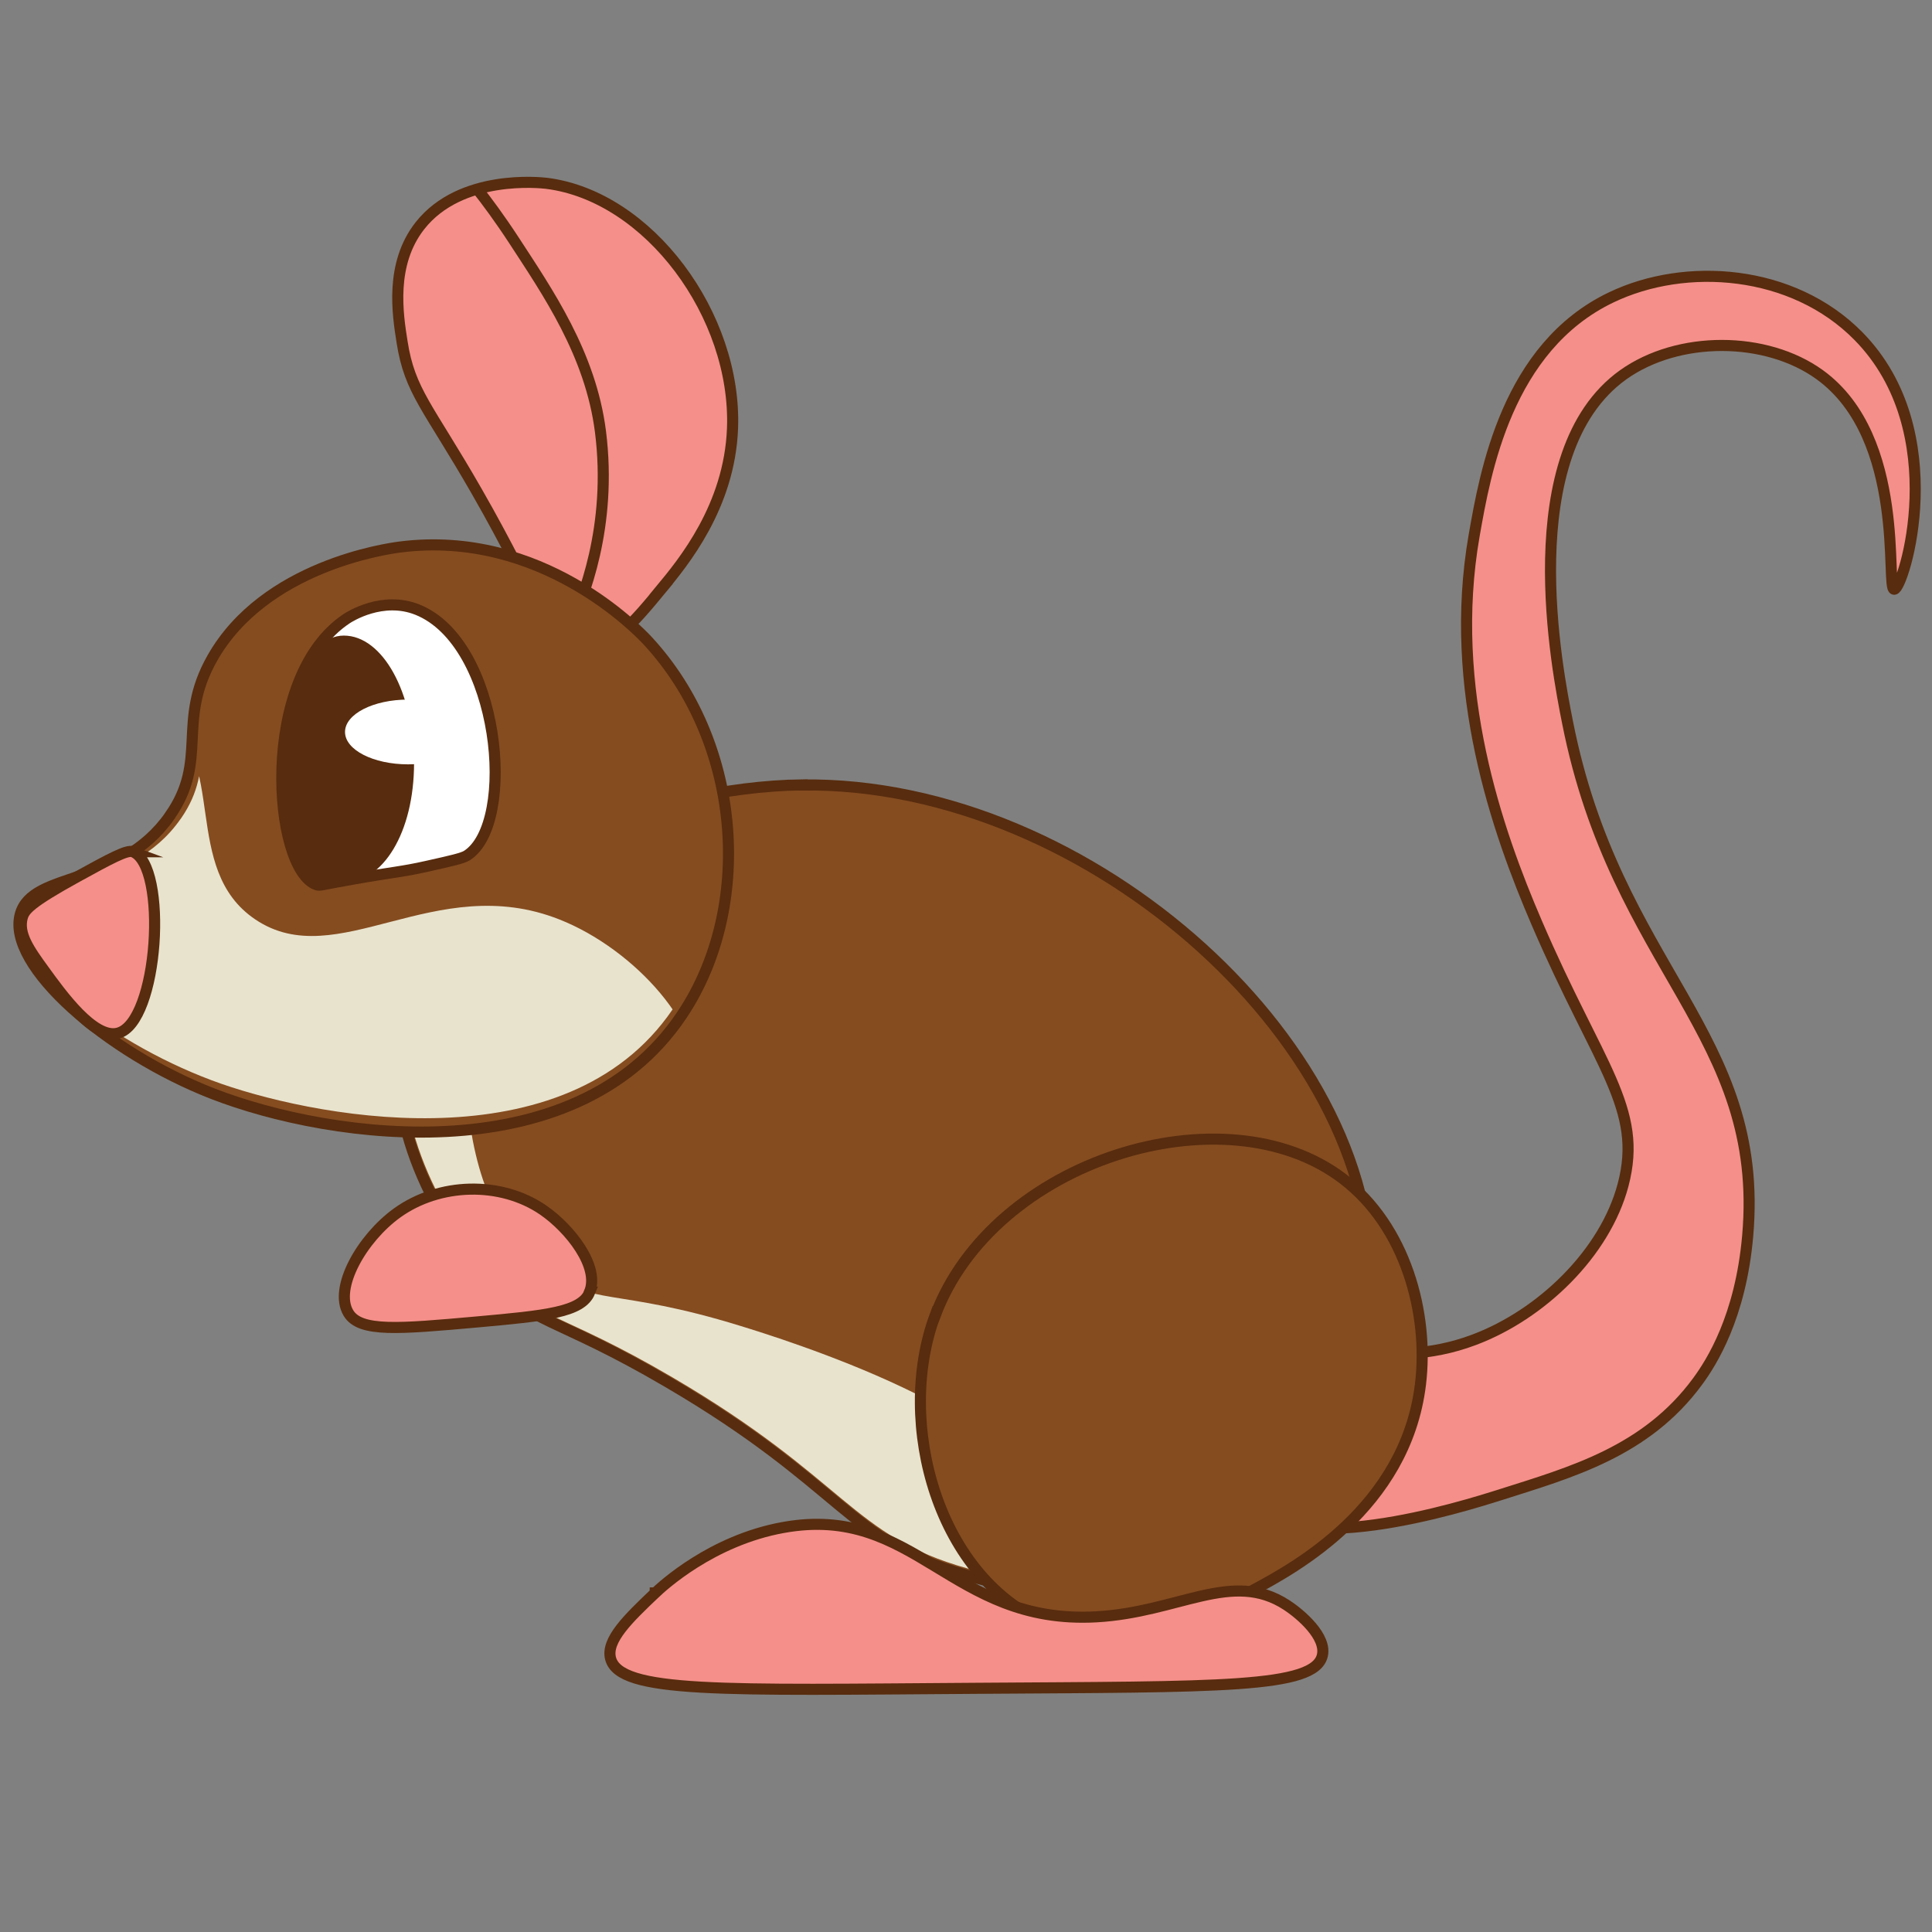 <?xml version="1.0" encoding="UTF-8"?>
<svg id="Mouse" xmlns="http://www.w3.org/2000/svg" xmlns:xlink="http://www.w3.org/1999/xlink" viewBox="0 0 176 176">
  <rect x="0" y="0" width="176" height="176" fill="#808080" stroke="none"/>
  <defs>
    <style>
      .cls-1, .cls-2 {
        fill: #fff;
      }

      .cls-3, .cls-4, .cls-5, .cls-2 {
        stroke-width: 1.01px;
      }

      .cls-3, .cls-4, .cls-5, .cls-2, .cls-6 {
        stroke: #582c0e;
        stroke-miterlimit: 10;
      }

      .cls-3, .cls-7 {
        fill: none;
      }

      .cls-4 {
        fill: #f58f8a;
      }

      .cls-5 {
        fill: #854c20;
      }

      .cls-8 {
        fill: #e8e3cd;
      }

      .cls-9 {
        clip-path: url(#clippath-1);
      }

      .cls-10, .cls-6 {
        fill: #582c0e;
      }

      .cls-11 {
        clip-path: url(#clippath);
      }

      .cls-6 {
        stroke-width: 1.55px;
      }
    </style>
    <clipPath id="clippath">
      <path class="cls-7" d="m73.39,71.51c26.21-.34,53.15,24.12,51.37,46.3-.71,8.92-6.3,20.39-16.53,24.81-8.28,3.59-16.61,1.25-20.13.25-10.54-2.96-10.95-8.09-26.85-17.4-10.29-6.03-12.36-5.19-16.53-9.72-4.91-5.35-9.5-14.65-7.49-23.27,3.27-13.99,22.67-20.8,36.14-20.97h.01Z"/>
    </clipPath>
    <clipPath id="clippath-1">
      <path class="cls-7" d="m16.48,74.57c3.39-4.89.52-8.1,3.73-13.75,4.57-8.02,15.3-9.51,16.45-9.66,12.36-1.56,20.87,7.29,21.68,8.18,8.13,8.75,9.23,22.64,3.36,31.96-9.3,14.81-32.03,10.73-41.51,7.44-9.79-3.42-19.26-10.86-18.14-15.22,1.01-3.91,9.7-2.15,14.41-8.93h.01Z"/>
    </clipPath>
  </defs>
  <g>
    <g id="Tail">
      <path class="cls-4" d="m115.84,125.31c4.58-4.26,10.14-.13,18.45-3.26,6.12-2.3,11.92-7.88,13.57-14.11,1.85-7-2.19-10.67-7.87-23.88-3.59-8.34-8.14-21.28-5.7-35.27,1.01-5.76,2.99-17.16,12.49-21.7,6.78-3.25,16.53-2.56,22.52,3.53,8.56,8.7,4.11,23.02,3.26,23.06-.82.04,1.18-13.77-6.78-19.54-4.9-3.55-12.9-3.57-17.91,0-9.94,7.11-6,26.99-5.07,31.67,4.44,22.45,18.02,28.39,16.41,46.77-.65,7.41-3.31,11.56-4.56,13.26-4.68,6.38-11.5,8.27-17.91,10.31-3.46,1.09-19.46,6.18-23.34.28-1.91-2.92-.62-8.27,2.44-11.13h0Z"/>
    </g>
    <g id="Body">
      <path class="cls-5" d="m73.07,71.51c26.37-.35,53.47,24.32,51.69,46.68-.72,8.98-6.33,20.56-16.62,25.01-8.34,3.62-16.71,1.26-20.26.25-10.61-2.99-11.01-8.16-27.02-17.53-10.35-6.07-12.43-5.23-16.62-9.8-4.94-5.4-9.56-14.78-7.53-23.47,3.29-14.1,22.81-20.97,36.36-21.15h0Z"/>
      <g class="cls-11">
        <path class="cls-8" d="m38.63,85.2c6.67,2.66-.42,21.42,10.9,30.43,4.31,3.43,6.47,1.62,17.93,5.16,3.54,1.09,26.86,8.3,26.75,16.51-.07,6.43-14.49,10.84-15.33,11.08-20.39,6.06-39.36-7.58-42.33-9.8-6.53-4.86-20.92-15.54-19.48-30.43,1.33-13.75,15.58-25.33,21.55-22.95h0Z"/>
      </g>
    </g>
    <g id="Ear">
      <path class="cls-4" d="m60.22,53.68c2.03-2.45,6.24-7.55,6.51-14.65.39-10.29-7.62-21.16-16.94-22.33-.52-.06-7.82-.87-11.54,3.87-2.73,3.48-2.03,8.03-1.62,10.59.7,4.51,2.38,5.9,6.78,13.57,5.93,10.33,6.49,14.11,9.49,14.38,2.64.23,4.87-2.45,7.33-5.43h-.01Z"/>
      <path class="cls-3" d="m51.84,57.28c1.25-2.64,3.96-9.31,2.86-17.97-.9-7.08-4.84-12.74-7.89-17.43-1.3-1.99-2.49-3.59-3.33-4.65"/>
    </g>
    <g id="Head">
      <path class="cls-5" d="m15.46,74.33c3.59-5.1.57-8.55,3.89-14.39,4.76-8.39,15.91-9.96,17.11-10.11,12.86-1.63,21.7,7.63,22.56,8.56,8.45,9.15,9.6,23.69,3.5,33.45-9.48,15.2-32.26,12.03-43.17,7.78-9.53-3.71-18.81-11.65-17.5-16.34,1.11-3.99,9-2.39,13.61-8.94Z"/>
      <g class="cls-9">
        <path class="cls-8" d="m14.68,65.04c6.17,3.99,1.73,14.11,8.58,18.72,7.45,5.02,16.35-4.49,27.7,0,6.78,2.67,13.51,9.98,12.49,15.6-2.09,11.36-36.97,21.32-61.25,8.19-2.35-1.27-21.22-11.47-19.51-24.97,1.74-13.72,23.71-22.91,31.99-17.56h0Z"/>
      </g>
      <path class="cls-4" d="m12.1,77.59c-.53-.2-2.06.63-5.08,2.29-4.34,2.39-4.79,3.02-4.99,3.7-.4,1.49.6,2.92,2,4.84,1.63,2.25,4.53,6.25,6.7,5.7,3.74-.94,4.58-15.27,1.37-16.53h-.01Z"/>
    </g>
    <g id="Eye">
      <path class="cls-2" d="m28.85,80.6c.3.11.31.01,3.35-.52,3.67-.65,4.37-.64,6.68-1.16,2.19-.49,3.28-.73,3.67-.99,4.57-2.95,3-19.4-4.54-22.4-3.17-1.26-6.16.65-6.42.82-8.1,5.36-6.73,22.89-2.75,24.25Z"/>
      <g id="Layer_9" data-name="Layer 9">
        <path class="cls-6" d="m29.92,73.7c3.17-1.54,4.05-6.77,2.9-10.46-.15-.47-.97-3.09-2.17-3.11-1.18-.02-2.07,2.5-2.6,4-1.17,3.32-2.17,8.9-.25,9.87.74.37,1.65-.07,2.13-.3Z"/>
      </g>
    </g>
    <g id="Hand">
      <path class="cls-4" d="m53.7,117.71c.97-2.31-1.77-5.79-4.22-7.48-3.88-2.66-9.47-2.5-13.31.27-3.17,2.29-5.8,6.83-4.43,9.11,1.06,1.77,4.6,1.45,11.67.82,6.35-.57,9.56-.89,10.31-2.72h-.01Z"/>
    </g>
    <g id="Leg">
      <path class="cls-5" d="m85.18,119.88c5.28-14.2,26.38-20.73,37.17-12.49,5.68,4.33,7.84,12.25,7.05,18.72-1.37,11.28-11.54,16.76-15.19,18.72-3.81,2.06-11.28,6.09-18.45,3.26-10.38-4.09-14.19-18.52-10.59-28.22Z"/>
      <path class="cls-4" d="m59.68,145.12c.64-.6,5.13-4.79,11.67-5.97,12.11-2.19,15.24,8.86,28.49,8.14,7.55-.41,12.39-4.32,17.36-1.08,1.35.88,3.67,2.91,3.26,4.61-.72,2.99-9.3,2.83-31.47,2.98-23.34.16-32.54.47-33.37-2.72-.43-1.67,1.62-3.64,4.07-5.97h-.01Z"/>
    </g>
  </g>
  <path class="cls-10" d="m25.6,70.58c0,6.4,1.9,11.11,5.72,9.82,3.53,0,6.4-4.51,6.4-10.91s-2.87-11.59-6.4-11.59-5.72,6.28-5.72,12.68Z"/>
  <ellipse class="cls-1" cx="37.18" cy="66.68" rx="5.75" ry="2.95"/>
</svg>